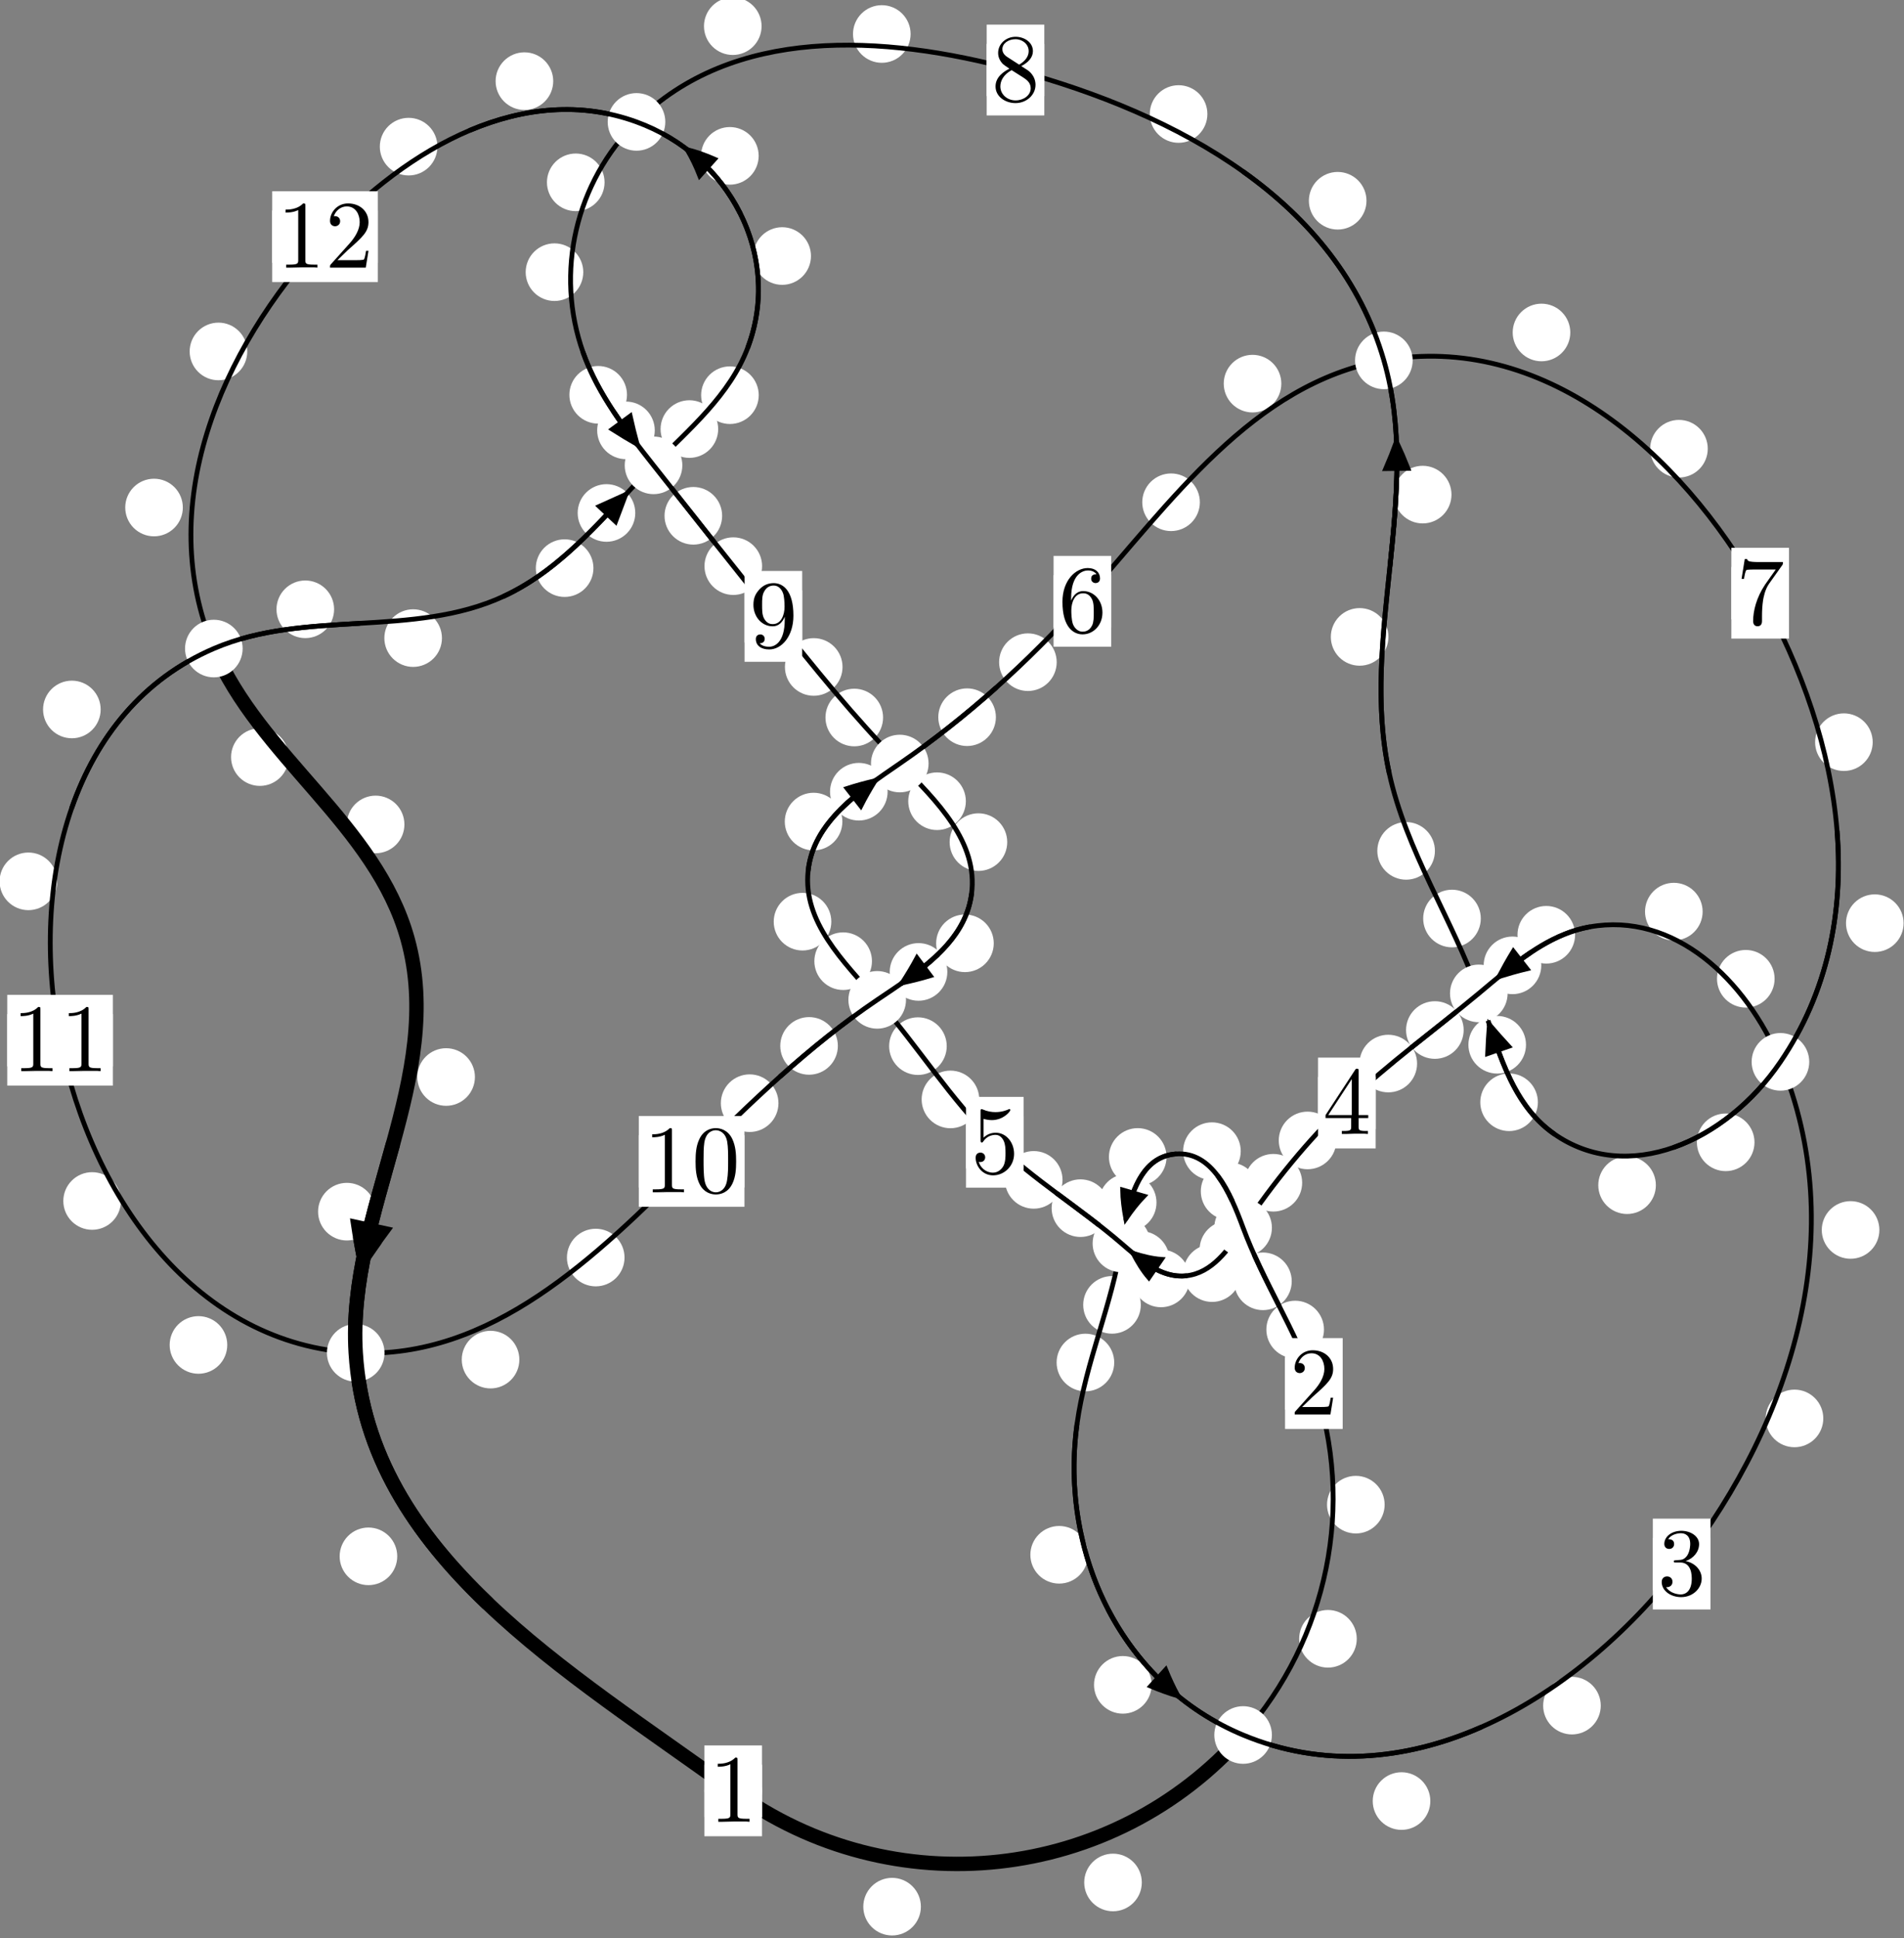 <?xml version="1.0"?>
<!-- Created by MetaPost 1.999 on 2021.07.05:2355 -->
<svg version="1.1" xmlns="http://www.w3.org/2000/svg" xmlns:xlink="http://www.w3.org/1999/xlink" width="197.583" height="201.072" viewBox="0 0 197.583 201.072">
<rect x="0" y="0" width="197.583" height="201.072" fill="#808080" stroke="none"/>
<!-- Original BoundingBox: -129.041916 -20.798416 68.540985 180.273987 -->
  <defs>
    <g transform="scale(0.01,0.01)" id="GLYPHcmr10_48">
      <path style="fill-rule: evenodd;" d="M460 -320C460 -400,455 -480,420 -554C374 -650,292 -666,250 -666C190 -666,117 -640,76 -547C44 -478,39 -400,39 -320C39 -245,43 -155,84 -79C127 2,200 22,249 22C303 22,379 1,423 -94C455 -163,460 -241,460 -320M249 -0C210 -0,151 -25,133 -121C122 -181,122 -273,122 -332C122 -396,122 -462,130 -516C149 -635,224 -644,249 -644C282 -644,348 -626,367 -527C377 -471,377 -395,377 -332C377 -257,377 -189,366 -125C351 -30,294 -0,249 -0"></path>
    </g>
    <g transform="scale(0.01,0.01)" id="GLYPHcmr10_49">
      <path style="fill-rule: evenodd;" d="M294 -640C294 -664,294 -666,271 -666C209 -602,121 -602,89 -602L89 -571C109 -571,168 -571,220 -597L220 -79C220 -43,217 -31,127 -31L95 -31L95 -0L257 -0L130 -3L217 -3L257 -3L297 -3L384 -3L419 -0L419 -31L387 -31C297 -31,294 -42,294 -79"></path>
    </g>
    <g transform="scale(0.01,0.01)" id="GLYPHcmr10_50">
      <path style="fill-rule: evenodd;" d="M127 -77L233 -180C389 -318,449 -372,449 -472C449 -586,359 -666,237 -666C124 -666,50 -574,50 -485C50 -429,100 -429,103 -429C120 -429,155 -441,155 -482C155 -508,137 -534,102 -534C94 -534,92 -534,89 -533C112 -598,166 -635,224 -635C315 -635,358 -554,358 -472C358 -392,308 -313,253 -251L61 -37C50 -26,50 -24,50 -0L421 -0L449 -174L424 -174C419 -144,412 -100,402 -85C395 -77,329 -77,307 -77"></path>
    </g>
    <g transform="scale(0.01,0.01)" id="GLYPHcmr10_51">
      <path style="fill-rule: evenodd;" d="M290 -352C372 -379,430 -449,430 -528C430 -610,342 -666,246 -666C145 -666,69 -606,69 -530C69 -497,91 -478,120 -478C151 -478,171 -500,171 -529C171 -579,124 -579,109 -579C140 -628,206 -641,242 -641C283 -641,338 -619,338 -529C338 -517,336 -459,310 -415C280 -367,246 -364,221 -363C213 -362,189 -360,182 -360C174 -359,167 -358,167 -348C167 -337,174 -337,191 -337L235 -337C317 -337,354 -269,354 -171C354 -35,285 -6,241 -6C198 -6,123 -23,88 -82C123 -77,154 -99,154 -137C154 -173,127 -193,98 -193C74 -193,42 -179,42 -135C42 -44,135 22,244 22C366 22,457 -69,457 -171C457 -253,394 -331,290 -352"></path>
    </g>
    <g transform="scale(0.01,0.01)" id="GLYPHcmr10_52">
      <path style="fill-rule: evenodd;" d="M294 -165L294 -78C294 -42,292 -31,218 -31L197 -31L197 -0L332 -0L238 -3L290 -3L332 -3L374 -3L427 -3L468 -0L468 -31L447 -31C373 -31,371 -42,371 -78L371 -165L471 -165L471 -196L371 -196L371 -651C371 -671,371 -677,355 -677C346 -677,343 -677,335 -665L28 -196L28 -165M300 -196L56 -196L300 -569"></path>
    </g>
    <g transform="scale(0.01,0.01)" id="GLYPHcmr10_53">
      <path style="fill-rule: evenodd;" d="M449 -201C449 -320,367 -420,259 -420C211 -420,168 -404,132 -369L132 -564C152 -558,185 -551,217 -551C340 -551,410 -642,410 -655C410 -661,407 -666,400 -666C399 -666,397 -666,392 -663C372 -654,323 -634,256 -634C216 -634,170 -641,123 -662C115 -665,113 -665,111 -665C101 -665,101 -657,101 -641L101 -345C101 -327,101 -319,115 -319C122 -319,124 -322,128 -328C139 -344,176 -398,257 -398C309 -398,334 -352,342 -334C358 -297,360 -258,360 -208C360 -173,360 -113,336 -71C312 -32,275 -6,229 -6C156 -6,99 -59,82 -118C85 -117,88 -116,99 -116C132 -116,149 -141,149 -165C149 -189,132 -214,99 -214C85 -214,50 -207,50 -161C50 -75,119 22,231 22C347 22,449 -74,449 -201"></path>
    </g>
    <g transform="scale(0.01,0.01)" id="GLYPHcmr10_54">
      <path style="fill-rule: evenodd;" d="M132 -328L132 -352C132 -605,256 -641,307 -641C331 -641,373 -635,395 -601C380 -601,340 -601,340 -556C340 -525,364 -510,386 -510C402 -510,432 -519,432 -558C432 -618,388 -666,305 -666C177 -666,42 -537,42 -316C42 -49,158 22,251 22C362 22,457 -72,457 -204C457 -331,368 -427,257 -427C189 -427,152 -376,132 -328M251 -6C188 -6,158 -66,152 -81C134 -128,134 -208,134 -226C134 -304,166 -404,256 -404C272 -404,318 -404,349 -342C367 -305,367 -254,367 -205C367 -157,367 -107,350 -71C320 -11,274 -6,251 -6"></path>
    </g>
    <g transform="scale(0.01,0.01)" id="GLYPHcmr10_55">
      <path style="fill-rule: evenodd;" d="M476 -609C485 -621,485 -623,485 -644L242 -644C120 -644,118 -657,114 -676L89 -676L56 -470L81 -470C84 -486,93 -549,106 -561C113 -567,191 -567,204 -567L411 -567C400 -551,321 -442,299 -409C209 -274,176 -135,176 -33C176 -23,176 22,222 22C268 22,268 -23,268 -33L268 -84C268 -139,271 -194,279 -248C283 -271,297 -357,341 -419"></path>
    </g>
    <g transform="scale(0.01,0.01)" id="GLYPHcmr10_56">
      <path style="fill-rule: evenodd;" d="M163 -457C117 -487,113 -521,113 -538C113 -599,178 -641,249 -641C322 -641,386 -589,386 -517C386 -460,347 -412,287 -377M309 -362C381 -399,430 -451,430 -517C430 -609,341 -666,250 -666C150 -666,69 -592,69 -499C69 -481,71 -436,113 -389C124 -377,161 -352,186 -335C128 -306,42 -250,42 -151C42 -45,144 22,249 22C362 22,457 -61,457 -168C457 -204,446 -249,408 -291C389 -312,373 -322,309 -362M209 -320L332 -242C360 -223,407 -193,407 -132C407 -58,332 -6,250 -6C164 -6,92 -68,92 -151C92 -209,124 -273,209 -320"></path>
    </g>
    <g transform="scale(0.01,0.01)" id="GLYPHcmr10_57">
      <path style="fill-rule: evenodd;" d="M367 -318L367 -286C367 -52,263 -6,205 -6C188 -6,134 -8,107 -42C151 -42,159 -71,159 -88C159 -119,135 -134,113 -134C97 -134,67 -125,67 -86C67 -19,121 22,206 22C335 22,457 -114,457 -329C457 -598,342 -666,253 -666C198 -666,149 -648,106 -603C65 -558,42 -516,42 -441C42 -316,130 -218,242 -218C303 -218,344 -260,367 -318M243 -241C227 -241,181 -241,150 -304C132 -341,132 -391,132 -440C132 -494,132 -541,153 -578C180 -628,218 -641,253 -641C299 -641,332 -607,349 -562C361 -530,365 -467,365 -421C365 -338,331 -241,243 -241"></path>
    </g>
  </defs>
  <path d="M95.563 197.81C95.563 197.017,95.248 196.257,94.688 195.696C94.127 195.136,93.367 194.821,92.574 194.821C91.782 194.821,91.022 195.136,90.461 195.696C89.901 196.257,89.586 197.017,89.586 197.81C89.586 198.602,89.901 199.363,90.461 199.923C91.022 200.483,91.782 200.798,92.574 200.798C93.367 200.798,94.127 200.483,94.688 199.923C95.248 199.363,95.563 198.602,95.563 197.81Z" style="fill: rgb(100%,100%,100%);stroke: none;"></path>
  <path d="M79.073 185.794C79.073 185.001,78.758 184.241,78.197 183.68C77.637 183.12,76.877 182.805,76.084 182.805C75.291 182.805,74.531 183.12,73.971 183.68C73.41 184.241,73.095 185.001,73.095 185.794C73.095 186.586,73.41 187.347,73.971 187.907C74.531 188.468,75.291 188.783,76.084 188.783C76.877 188.783,77.637 188.468,78.197 187.907C78.758 187.347,79.073 186.586,79.073 185.794Z" style="fill: rgb(100%,100%,100%);stroke: none;"></path>
  <path d="M140.795 170.019C140.795 169.226,140.48 168.466,139.92 167.906C139.36 167.345,138.599 167.03,137.807 167.03C137.014 167.03,136.254 167.345,135.693 167.906C135.133 168.466,134.818 169.226,134.818 170.019C134.818 170.812,135.133 171.572,135.693 172.132C136.254 172.693,137.014 173.008,137.807 173.008C138.599 173.008,139.36 172.693,139.92 172.132C140.48 171.572,140.795 170.812,140.795 170.019Z" style="fill: rgb(100%,100%,100%);stroke: none;"></path>
  <path d="M118.489 195.299C118.489 194.507,118.174 193.747,117.614 193.186C117.053 192.626,116.293 192.311,115.501 192.311C114.708 192.311,113.948 192.626,113.387 193.186C112.827 193.747,112.512 194.507,112.512 195.299C112.512 196.092,112.827 196.852,113.387 197.413C113.948 197.973,114.708 198.288,115.501 198.288C116.293 198.288,117.053 197.973,117.614 197.413C118.174 196.852,118.489 196.092,118.489 195.299Z" style="fill: rgb(100%,100%,100%);stroke: none;"></path>
  <path d="M137.392 137.934C137.392 137.142,137.077 136.382,136.516 135.821C135.956 135.261,135.196 134.946,134.403 134.946C133.61 134.946,132.85 135.261,132.29 135.821C131.729 136.382,131.414 137.142,131.414 137.934C131.414 138.727,131.729 139.487,132.29 140.048C132.85 140.608,133.61 140.923,134.403 140.923C135.196 140.923,135.956 140.608,136.516 140.048C137.077 139.487,137.392 138.727,137.392 137.934Z" style="fill: rgb(100%,100%,100%);stroke: none;"></path>
  <path d="M143.687 156.103C143.687 155.311,143.372 154.55,142.811 153.99C142.251 153.43,141.491 153.115,140.698 153.115C139.905 153.115,139.145 153.43,138.585 153.99C138.024 154.55,137.709 155.311,137.709 156.103C137.709 156.896,138.024 157.656,138.585 158.217C139.145 158.777,139.905 159.092,140.698 159.092C141.491 159.092,142.251 158.777,142.811 158.217C143.372 157.656,143.687 156.896,143.687 156.103Z" style="fill: rgb(100%,100%,100%);stroke: none;"></path>
  <path d="M130.588 123.593C130.588 122.8,130.273 122.04,129.713 121.48C129.152 120.919,128.392 120.604,127.599 120.604C126.807 120.604,126.046 120.919,125.486 121.48C124.925 122.04,124.611 122.8,124.611 123.593C124.611 124.386,124.925 125.146,125.486 125.706C126.046 126.267,126.807 126.582,127.599 126.582C128.392 126.582,129.152 126.267,129.713 125.706C130.273 125.146,130.588 124.386,130.588 123.593Z" style="fill: rgb(100%,100%,100%);stroke: none;"></path>
  <path d="M134.047 132.933C134.047 132.14,133.732 131.38,133.172 130.819C132.611 130.259,131.851 129.944,131.058 129.944C130.266 129.944,129.506 130.259,128.945 130.819C128.385 131.38,128.07 132.14,128.07 132.933C128.07 133.725,128.385 134.485,128.945 135.046C129.506 135.606,130.266 135.921,131.058 135.921C131.851 135.921,132.611 135.606,133.172 135.046C133.732 134.485,134.047 133.725,134.047 132.933Z" style="fill: rgb(100%,100%,100%);stroke: none;"></path>
  <path d="M121.054 120.028C121.054 119.236,120.739 118.475,120.179 117.915C119.618 117.354,118.858 117.04,118.066 117.04C117.273 117.04,116.513 117.354,115.952 117.915C115.392 118.475,115.077 119.236,115.077 120.028C115.077 120.821,115.392 121.581,115.952 122.142C116.513 122.702,117.273 123.017,118.066 123.017C118.858 123.017,119.618 122.702,120.179 122.142C120.739 121.581,121.054 120.821,121.054 120.028Z" style="fill: rgb(100%,100%,100%);stroke: none;"></path>
  <path d="M128.755 119.429C128.755 118.636,128.44 117.876,127.879 117.315C127.319 116.755,126.559 116.44,125.766 116.44C124.973 116.44,124.213 116.755,123.653 117.315C123.092 117.876,122.777 118.636,122.777 119.429C122.777 120.221,123.092 120.981,123.653 121.542C124.213 122.102,124.973 122.417,125.766 122.417C126.559 122.417,127.319 122.102,127.879 121.542C128.44 120.981,128.755 120.221,128.755 119.429Z" style="fill: rgb(100%,100%,100%);stroke: none;"></path>
  <path d="M118.385 135.376C118.385 134.583,118.07 133.823,117.509 133.263C116.949 132.702,116.189 132.387,115.396 132.387C114.603 132.387,113.843 132.702,113.283 133.263C112.722 133.823,112.407 134.583,112.407 135.376C112.407 136.169,112.722 136.929,113.283 137.489C113.843 138.05,114.603 138.365,115.396 138.365C116.189 138.365,116.949 138.05,117.509 137.489C118.07 136.929,118.385 136.169,118.385 135.376Z" style="fill: rgb(100%,100%,100%);stroke: none;"></path>
  <path d="M120.012 124.761C120.012 123.968,119.697 123.208,119.137 122.648C118.576 122.087,117.816 121.772,117.024 121.772C116.231 121.772,115.471 122.087,114.91 122.648C114.35 123.208,114.035 123.968,114.035 124.761C114.035 125.554,114.35 126.314,114.91 126.874C115.471 127.435,116.231 127.75,117.024 127.75C117.816 127.75,118.576 127.435,119.137 126.874C119.697 126.314,120.012 125.554,120.012 124.761Z" style="fill: rgb(100%,100%,100%);stroke: none;"></path>
  <path d="M112.901 161.304C112.901 160.511,112.586 159.751,112.025 159.19C111.465 158.63,110.705 158.315,109.912 158.315C109.119 158.315,108.359 158.63,107.799 159.19C107.238 159.751,106.923 160.511,106.923 161.304C106.923 162.096,107.238 162.856,107.799 163.417C108.359 163.977,109.119 164.292,109.912 164.292C110.705 164.292,111.465 163.977,112.025 163.417C112.586 162.856,112.901 162.096,112.901 161.304Z" style="fill: rgb(100%,100%,100%);stroke: none;"></path>
  <path d="M115.625 141.355C115.625 140.562,115.31 139.802,114.75 139.242C114.189 138.681,113.429 138.366,112.636 138.366C111.844 138.366,111.084 138.681,110.523 139.242C109.963 139.802,109.648 140.562,109.648 141.355C109.648 142.148,109.963 142.908,110.523 143.468C111.084 144.029,111.844 144.344,112.636 144.344C113.429 144.344,114.189 144.029,114.75 143.468C115.31 142.908,115.625 142.148,115.625 141.355Z" style="fill: rgb(100%,100%,100%);stroke: none;"></path>
  <path d="M148.429 186.853C148.429 186.06,148.114 185.3,147.554 184.74C146.993 184.179,146.233 183.864,145.44 183.864C144.648 183.864,143.887 184.179,143.327 184.74C142.766 185.3,142.452 186.06,142.452 186.853C142.452 187.646,142.766 188.406,143.327 188.966C143.887 189.527,144.648 189.842,145.44 189.842C146.233 189.842,146.993 189.527,147.554 188.966C148.114 188.406,148.429 187.646,148.429 186.853Z" style="fill: rgb(100%,100%,100%);stroke: none;"></path>
  <path d="M119.507 174.797C119.507 174.004,119.192 173.244,118.631 172.684C118.071 172.123,117.31 171.808,116.518 171.808C115.725 171.808,114.965 172.123,114.404 172.684C113.844 173.244,113.529 174.004,113.529 174.797C113.529 175.59,113.844 176.35,114.404 176.91C114.965 177.471,115.725 177.786,116.518 177.786C117.31 177.786,118.071 177.471,118.631 176.91C119.192 176.35,119.507 175.59,119.507 174.797Z" style="fill: rgb(100%,100%,100%);stroke: none;"></path>
  <path d="M189.208 147.157C189.208 146.364,188.893 145.604,188.333 145.043C187.772 144.483,187.012 144.168,186.22 144.168C185.427 144.168,184.667 144.483,184.106 145.043C183.546 145.604,183.231 146.364,183.231 147.157C183.231 147.949,183.546 148.709,184.106 149.27C184.667 149.83,185.427 150.145,186.22 150.145C187.012 150.145,187.772 149.83,188.333 149.27C188.893 148.709,189.208 147.949,189.208 147.157Z" style="fill: rgb(100%,100%,100%);stroke: none;"></path>
  <path d="M166.114 176.953C166.114 176.161,165.799 175.401,165.239 174.84C164.678 174.28,163.918 173.965,163.126 173.965C162.333 173.965,161.573 174.28,161.012 174.84C160.452 175.401,160.137 176.161,160.137 176.953C160.137 177.746,160.452 178.506,161.012 179.067C161.573 179.627,162.333 179.942,163.126 179.942C163.918 179.942,164.678 179.627,165.239 179.067C165.799 178.506,166.114 177.746,166.114 176.953Z" style="fill: rgb(100%,100%,100%);stroke: none;"></path>
  <path d="M184.154 101.544C184.154 100.751,183.839 99.991,183.279 99.43C182.718 98.87,181.958 98.555,181.165 98.555C180.373 98.555,179.613 98.87,179.052 99.43C178.492 99.991,178.177 100.751,178.177 101.544C178.177 102.336,178.492 103.096,179.052 103.657C179.613 104.217,180.373 104.532,181.165 104.532C181.958 104.532,182.718 104.217,183.279 103.657C183.839 103.096,184.154 102.336,184.154 101.544Z" style="fill: rgb(100%,100%,100%);stroke: none;"></path>
  <path d="M195.028 127.604C195.028 126.811,194.713 126.051,194.152 125.49C193.592 124.93,192.832 124.615,192.039 124.615C191.246 124.615,190.486 124.93,189.926 125.49C189.365 126.051,189.05 126.811,189.05 127.604C189.05 128.396,189.365 129.156,189.926 129.717C190.486 130.277,191.246 130.592,192.039 130.592C192.832 130.592,193.592 130.277,194.152 129.717C194.713 129.156,195.028 128.396,195.028 127.604Z" style="fill: rgb(100%,100%,100%);stroke: none;"></path>
  <path d="M163.451 96.979C163.451 96.187,163.136 95.426,162.576 94.866C162.015 94.306,161.255 93.991,160.463 93.991C159.67 93.991,158.91 94.306,158.349 94.866C157.789 95.426,157.474 96.187,157.474 96.979C157.474 97.772,157.789 98.532,158.349 99.093C158.91 99.653,159.67 99.968,160.463 99.968C161.255 99.968,162.015 99.653,162.576 99.093C163.136 98.532,163.451 97.772,163.451 96.979Z" style="fill: rgb(100%,100%,100%);stroke: none;"></path>
  <path d="M176.687 94.577C176.687 93.785,176.372 93.024,175.811 92.464C175.251 91.903,174.491 91.589,173.698 91.589C172.905 91.589,172.145 91.903,171.585 92.464C171.024 93.024,170.709 93.785,170.709 94.577C170.709 95.37,171.024 96.13,171.585 96.691C172.145 97.251,172.905 97.566,173.698 97.566C174.491 97.566,175.251 97.251,175.811 96.691C176.372 96.13,176.687 95.37,176.687 94.577Z" style="fill: rgb(100%,100%,100%);stroke: none;"></path>
  <path d="M151.888 106.862C151.888 106.07,151.573 105.309,151.012 104.749C150.452 104.188,149.692 103.873,148.899 103.873C148.106 103.873,147.346 104.188,146.786 104.749C146.225 105.309,145.91 106.07,145.91 106.862C145.91 107.655,146.225 108.415,146.786 108.976C147.346 109.536,148.106 109.851,148.899 109.851C149.692 109.851,150.452 109.536,151.012 108.976C151.573 108.415,151.888 107.655,151.888 106.862Z" style="fill: rgb(100%,100%,100%);stroke: none;"></path>
  <path d="M159.943 100.152C159.943 99.36,159.628 98.6,159.067 98.039C158.507 97.479,157.747 97.164,156.954 97.164C156.161 97.164,155.401 97.479,154.841 98.039C154.28 98.6,153.965 99.36,153.965 100.152C153.965 100.945,154.28 101.705,154.841 102.266C155.401 102.826,156.161 103.141,156.954 103.141C157.747 103.141,158.507 102.826,159.067 102.266C159.628 101.705,159.943 100.945,159.943 100.152Z" style="fill: rgb(100%,100%,100%);stroke: none;"></path>
  <path d="M138.679 118.316C138.679 117.524,138.364 116.764,137.803 116.203C137.243 115.643,136.483 115.328,135.69 115.328C134.897 115.328,134.137 115.643,133.577 116.203C133.016 116.764,132.701 117.524,132.701 118.316C132.701 119.109,133.016 119.869,133.577 120.43C134.137 120.99,134.897 121.305,135.69 121.305C136.483 121.305,137.243 120.99,137.803 120.43C138.364 119.869,138.679 119.109,138.679 118.316Z" style="fill: rgb(100%,100%,100%);stroke: none;"></path>
  <path d="M147.054 110.34C147.054 109.548,146.739 108.788,146.179 108.227C145.618 107.667,144.858 107.352,144.066 107.352C143.273 107.352,142.513 107.667,141.952 108.227C141.392 108.788,141.077 109.548,141.077 110.34C141.077 111.133,141.392 111.893,141.952 112.454C142.513 113.014,143.273 113.329,144.066 113.329C144.858 113.329,145.618 113.014,146.179 112.454C146.739 111.893,147.054 111.133,147.054 110.34Z" style="fill: rgb(100%,100%,100%);stroke: none;"></path>
  <path d="M130.463 129.644C130.463 128.851,130.148 128.091,129.588 127.53C129.027 126.97,128.267 126.655,127.474 126.655C126.682 126.655,125.921 126.97,125.361 127.53C124.8 128.091,124.486 128.851,124.486 129.644C124.486 130.436,124.8 131.196,125.361 131.757C125.921 132.317,126.682 132.632,127.474 132.632C128.267 132.632,129.027 132.317,129.588 131.757C130.148 131.196,130.463 130.436,130.463 129.644Z" style="fill: rgb(100%,100%,100%);stroke: none;"></path>
  <path d="M135.129 122.706C135.129 121.913,134.814 121.153,134.254 120.592C133.693 120.032,132.933 119.717,132.141 119.717C131.348 119.717,130.588 120.032,130.027 120.592C129.467 121.153,129.152 121.913,129.152 122.706C129.152 123.498,129.467 124.259,130.027 124.819C130.588 125.38,131.348 125.695,132.141 125.695C132.933 125.695,133.693 125.38,134.254 124.819C134.814 124.259,135.129 123.498,135.129 122.706Z" style="fill: rgb(100%,100%,100%);stroke: none;"></path>
  <path d="M123.468 132.631C123.468 131.838,123.153 131.078,122.593 130.518C122.032 129.957,121.272 129.642,120.479 129.642C119.687 129.642,118.926 129.957,118.366 130.518C117.805 131.078,117.49 131.838,117.49 132.631C117.49 133.424,117.805 134.184,118.366 134.744C118.926 135.305,119.687 135.62,120.479 135.62C121.272 135.62,122.032 135.305,122.593 134.744C123.153 134.184,123.468 133.424,123.468 132.631Z" style="fill: rgb(100%,100%,100%);stroke: none;"></path>
  <path d="M128.77 132.082C128.77 131.289,128.455 130.529,127.895 129.968C127.334 129.408,126.574 129.093,125.782 129.093C124.989 129.093,124.229 129.408,123.668 129.968C123.108 130.529,122.793 131.289,122.793 132.082C122.793 132.874,123.108 133.635,123.668 134.195C124.229 134.756,124.989 135.07,125.782 135.07C126.574 135.07,127.334 134.756,127.895 134.195C128.455 133.635,128.77 132.874,128.77 132.082Z" style="fill: rgb(100%,100%,100%);stroke: none;"></path>
  <path d="M115.109 125.342C115.109 124.549,114.794 123.789,114.234 123.228C113.673 122.668,112.913 122.353,112.121 122.353C111.328 122.353,110.568 122.668,110.007 123.228C109.447 123.789,109.132 124.549,109.132 125.342C109.132 126.134,109.447 126.895,110.007 127.455C110.568 128.016,111.328 128.331,112.121 128.331C112.913 128.331,113.673 128.016,114.234 127.455C114.794 126.895,115.109 126.134,115.109 125.342Z" style="fill: rgb(100%,100%,100%);stroke: none;"></path>
  <path d="M121.355 130.716C121.355 129.924,121.04 129.163,120.48 128.603C119.919 128.042,119.159 127.727,118.367 127.727C117.574 127.727,116.814 128.042,116.253 128.603C115.693 129.163,115.378 129.924,115.378 130.716C115.378 131.509,115.693 132.269,116.253 132.83C116.814 133.39,117.574 133.705,118.367 133.705C119.159 133.705,119.919 133.39,120.48 132.83C121.04 132.269,121.355 131.509,121.355 130.716Z" style="fill: rgb(100%,100%,100%);stroke: none;"></path>
  <path d="M101.619 114.061C101.619 113.268,101.304 112.508,100.744 111.948C100.183 111.387,99.423 111.072,98.63 111.072C97.838 111.072,97.078 111.387,96.517 111.948C95.957 112.508,95.642 113.268,95.642 114.061C95.642 114.854,95.957 115.614,96.517 116.174C97.078 116.735,97.838 117.05,98.63 117.05C99.423 117.05,100.183 116.735,100.744 116.174C101.304 115.614,101.619 114.854,101.619 114.061Z" style="fill: rgb(100%,100%,100%);stroke: none;"></path>
  <path d="M110.262 122.408C110.262 121.615,109.947 120.855,109.386 120.294C108.826 119.734,108.065 119.419,107.273 119.419C106.48 119.419,105.72 119.734,105.159 120.294C104.599 120.855,104.284 121.615,104.284 122.408C104.284 123.2,104.599 123.961,105.159 124.521C105.72 125.082,106.48 125.396,107.273 125.396C108.065 125.396,108.826 125.082,109.386 124.521C109.947 123.961,110.262 123.2,110.262 122.408Z" style="fill: rgb(100%,100%,100%);stroke: none;"></path>
  <path d="M90.486 99.72C90.486 98.927,90.171 98.167,89.61 97.606C89.05 97.046,88.29 96.731,87.497 96.731C86.704 96.731,85.944 97.046,85.384 97.606C84.823 98.167,84.508 98.927,84.508 99.72C84.508 100.512,84.823 101.272,85.384 101.833C85.944 102.393,86.704 102.708,87.497 102.708C88.29 102.708,89.05 102.393,89.61 101.833C90.171 101.272,90.486 100.512,90.486 99.72Z" style="fill: rgb(100%,100%,100%);stroke: none;"></path>
  <path d="M98.245 108.533C98.245 107.74,97.93 106.98,97.37 106.42C96.809 105.859,96.049 105.544,95.257 105.544C94.464 105.544,93.704 105.859,93.143 106.42C92.583 106.98,92.268 107.74,92.268 108.533C92.268 109.326,92.583 110.086,93.143 110.647C93.704 111.207,94.464 111.522,95.257 111.522C96.049 111.522,96.809 111.207,97.37 110.647C97.93 110.086,98.245 109.326,98.245 108.533Z" style="fill: rgb(100%,100%,100%);stroke: none;"></path>
  <path d="M87.416 85.235C87.416 84.443,87.101 83.682,86.541 83.122C85.98 82.561,85.22 82.246,84.428 82.246C83.635 82.246,82.875 82.561,82.314 83.122C81.754 83.682,81.439 84.443,81.439 85.235C81.439 86.028,81.754 86.788,82.314 87.349C82.875 87.909,83.635 88.224,84.428 88.224C85.22 88.224,85.98 87.909,86.541 87.349C87.101 86.788,87.416 86.028,87.416 85.235Z" style="fill: rgb(100%,100%,100%);stroke: none;"></path>
  <path d="M86.268 95.621C86.268 94.828,85.953 94.068,85.393 93.508C84.832 92.947,84.072 92.632,83.279 92.632C82.487 92.632,81.727 92.947,81.166 93.508C80.606 94.068,80.291 94.828,80.291 95.621C80.291 96.414,80.606 97.174,81.166 97.734C81.727 98.295,82.487 98.61,83.279 98.61C84.072 98.61,84.832 98.295,85.393 97.734C85.953 97.174,86.268 96.414,86.268 95.621Z" style="fill: rgb(100%,100%,100%);stroke: none;"></path>
  <path d="M103.346 74.407C103.346 73.614,103.031 72.854,102.471 72.294C101.91 71.733,101.15 71.418,100.357 71.418C99.565 71.418,98.805 71.733,98.244 72.294C97.684 72.854,97.369 73.614,97.369 74.407C97.369 75.2,97.684 75.96,98.244 76.52C98.805 77.081,99.565 77.396,100.357 77.396C101.15 77.396,101.91 77.081,102.471 76.52C103.031 75.96,103.346 75.2,103.346 74.407Z" style="fill: rgb(100%,100%,100%);stroke: none;"></path>
  <path d="M92.111 82.138C92.111 81.345,91.796 80.585,91.236 80.024C90.675 79.464,89.915 79.149,89.122 79.149C88.33 79.149,87.57 79.464,87.009 80.024C86.449 80.585,86.134 81.345,86.134 82.138C86.134 82.93,86.449 83.691,87.009 84.251C87.57 84.812,88.33 85.126,89.122 85.126C89.915 85.126,90.675 84.812,91.236 84.251C91.796 83.691,92.111 82.93,92.111 82.138Z" style="fill: rgb(100%,100%,100%);stroke: none;"></path>
  <path d="M124.513 52.108C124.513 51.315,124.198 50.555,123.638 49.995C123.077 49.434,122.317 49.119,121.524 49.119C120.732 49.119,119.972 49.434,119.411 49.995C118.851 50.555,118.536 51.315,118.536 52.108C118.536 52.901,118.851 53.661,119.411 54.221C119.972 54.782,120.732 55.097,121.524 55.097C122.317 55.097,123.077 54.782,123.638 54.221C124.198 53.661,124.513 52.901,124.513 52.108Z" style="fill: rgb(100%,100%,100%);stroke: none;"></path>
  <path d="M109.657 68.699C109.657 67.906,109.342 67.146,108.782 66.586C108.221 66.025,107.461 65.71,106.668 65.71C105.876 65.71,105.115 66.025,104.555 66.586C103.994 67.146,103.68 67.906,103.68 68.699C103.68 69.492,103.994 70.252,104.555 70.812C105.115 71.373,105.876 71.688,106.668 71.688C107.461 71.688,108.221 71.373,108.782 70.812C109.342 70.252,109.657 69.492,109.657 68.699Z" style="fill: rgb(100%,100%,100%);stroke: none;"></path>
  <path d="M162.954 34.494C162.954 33.701,162.639 32.941,162.078 32.38C161.518 31.82,160.758 31.505,159.965 31.505C159.172 31.505,158.412 31.82,157.852 32.38C157.291 32.941,156.976 33.701,156.976 34.494C156.976 35.286,157.291 36.046,157.852 36.607C158.412 37.167,159.172 37.482,159.965 37.482C160.758 37.482,161.518 37.167,162.078 36.607C162.639 36.046,162.954 35.286,162.954 34.494Z" style="fill: rgb(100%,100%,100%);stroke: none;"></path>
  <path d="M132.967 39.801C132.967 39.008,132.652 38.248,132.092 37.688C131.531 37.127,130.771 36.812,129.978 36.812C129.186 36.812,128.426 37.127,127.865 37.688C127.305 38.248,126.99 39.008,126.99 39.801C126.99 40.594,127.305 41.354,127.865 41.914C128.426 42.475,129.186 42.79,129.978 42.79C130.771 42.79,131.531 42.475,132.092 41.914C132.652 41.354,132.967 40.594,132.967 39.801Z" style="fill: rgb(100%,100%,100%);stroke: none;"></path>
  <path d="M194.336 76.998C194.336 76.205,194.021 75.445,193.46 74.884C192.9 74.324,192.14 74.009,191.347 74.009C190.554 74.009,189.794 74.324,189.234 74.884C188.673 75.445,188.358 76.205,188.358 76.998C188.358 77.79,188.673 78.551,189.234 79.111C189.794 79.672,190.554 79.986,191.347 79.986C192.14 79.986,192.9 79.672,193.46 79.111C194.021 78.551,194.336 77.79,194.336 76.998Z" style="fill: rgb(100%,100%,100%);stroke: none;"></path>
  <path d="M177.219 46.552C177.219 45.759,176.904 44.999,176.344 44.439C175.783 43.878,175.023 43.563,174.23 43.563C173.438 43.563,172.678 43.878,172.117 44.439C171.557 44.999,171.242 45.759,171.242 46.552C171.242 47.345,171.557 48.105,172.117 48.665C172.678 49.226,173.438 49.541,174.23 49.541C175.023 49.541,175.783 49.226,176.344 48.665C176.904 48.105,177.219 47.345,177.219 46.552Z" style="fill: rgb(100%,100%,100%);stroke: none;"></path>
  <path d="M182.068 118.511C182.068 117.719,181.753 116.959,181.193 116.398C180.632 115.838,179.872 115.523,179.079 115.523C178.287 115.523,177.527 115.838,176.966 116.398C176.406 116.959,176.091 117.719,176.091 118.511C176.091 119.304,176.406 120.064,176.966 120.625C177.527 121.185,178.287 121.5,179.079 121.5C179.872 121.5,180.632 121.185,181.193 120.625C181.753 120.064,182.068 119.304,182.068 118.511Z" style="fill: rgb(100%,100%,100%);stroke: none;"></path>
  <path d="M197.541 95.776C197.541 94.983,197.226 94.223,196.666 93.662C196.105 93.102,195.345 92.787,194.552 92.787C193.76 92.787,192.999 93.102,192.439 93.662C191.878 94.223,191.564 94.983,191.564 95.776C191.564 96.568,191.878 97.328,192.439 97.889C192.999 98.449,193.76 98.764,194.552 98.764C195.345 98.764,196.105 98.449,196.666 97.889C197.226 97.328,197.541 96.568,197.541 95.776Z" style="fill: rgb(100%,100%,100%);stroke: none;"></path>
  <path d="M159.591 114.355C159.591 113.562,159.276 112.802,158.715 112.242C158.155 111.681,157.395 111.366,156.602 111.366C155.809 111.366,155.049 111.681,154.489 112.242C153.928 112.802,153.613 113.562,153.613 114.355C153.613 115.148,153.928 115.908,154.489 116.468C155.049 117.029,155.809 117.344,156.602 117.344C157.395 117.344,158.155 117.029,158.715 116.468C159.276 115.908,159.591 115.148,159.591 114.355Z" style="fill: rgb(100%,100%,100%);stroke: none;"></path>
  <path d="M171.834 122.959C171.834 122.166,171.519 121.406,170.959 120.846C170.398 120.285,169.638 119.97,168.845 119.97C168.053 119.97,167.292 120.285,166.732 120.846C166.172 121.406,165.857 122.166,165.857 122.959C165.857 123.752,166.172 124.512,166.732 125.072C167.292 125.633,168.053 125.948,168.845 125.948C169.638 125.948,170.398 125.633,170.959 125.072C171.519 124.512,171.834 123.752,171.834 122.959Z" style="fill: rgb(100%,100%,100%);stroke: none;"></path>
  <path d="M153.666 95.293C153.666 94.5,153.351 93.74,152.79 93.18C152.23 92.619,151.47 92.304,150.677 92.304C149.884 92.304,149.124 92.619,148.564 93.18C148.003 93.74,147.688 94.5,147.688 95.293C147.688 96.086,148.003 96.846,148.564 97.406C149.124 97.967,149.884 98.282,150.677 98.282C151.47 98.282,152.23 97.967,152.79 97.406C153.351 96.846,153.666 96.086,153.666 95.293Z" style="fill: rgb(100%,100%,100%);stroke: none;"></path>
  <path d="M158.357 108.391C158.357 107.598,158.042 106.838,157.482 106.278C156.921 105.717,156.161 105.402,155.369 105.402C154.576 105.402,153.816 105.717,153.255 106.278C152.695 106.838,152.38 107.598,152.38 108.391C152.38 109.184,152.695 109.944,153.255 110.504C153.816 111.065,154.576 111.38,155.369 111.38C156.161 111.38,156.921 111.065,157.482 110.504C158.042 109.944,158.357 109.184,158.357 108.391Z" style="fill: rgb(100%,100%,100%);stroke: none;"></path>
  <path d="M144.08 66.076C144.08 65.283,143.766 64.523,143.205 63.963C142.645 63.402,141.884 63.087,141.092 63.087C140.299 63.087,139.539 63.402,138.978 63.963C138.418 64.523,138.103 65.283,138.103 66.076C138.103 66.869,138.418 67.629,138.978 68.189C139.539 68.75,140.299 69.065,141.092 69.065C141.884 69.065,142.645 68.75,143.205 68.189C143.766 67.629,144.08 66.869,144.08 66.076Z" style="fill: rgb(100%,100%,100%);stroke: none;"></path>
  <path d="M148.905 88.276C148.905 87.483,148.59 86.723,148.03 86.163C147.469 85.602,146.709 85.287,145.916 85.287C145.124 85.287,144.364 85.602,143.803 86.163C143.243 86.723,142.928 87.483,142.928 88.276C142.928 89.069,143.243 89.829,143.803 90.389C144.364 90.95,145.124 91.265,145.916 91.265C146.709 91.265,147.469 90.95,148.03 90.389C148.59 89.829,148.905 89.069,148.905 88.276Z" style="fill: rgb(100%,100%,100%);stroke: none;"></path>
  <path d="M141.804 20.826C141.804 20.034,141.489 19.273,140.928 18.713C140.368 18.152,139.608 17.838,138.815 17.838C138.022 17.838,137.262 18.152,136.702 18.713C136.141 19.273,135.826 20.034,135.826 20.826C135.826 21.619,136.141 22.379,136.702 22.94C137.262 23.5,138.022 23.815,138.815 23.815C139.608 23.815,140.368 23.5,140.928 22.94C141.489 22.379,141.804 21.619,141.804 20.826Z" style="fill: rgb(100%,100%,100%);stroke: none;"></path>
  <path d="M150.624 51.314C150.624 50.522,150.309 49.761,149.749 49.201C149.188 48.64,148.428 48.325,147.636 48.325C146.843 48.325,146.083 48.64,145.522 49.201C144.962 49.761,144.647 50.522,144.647 51.314C144.647 52.107,144.962 52.867,145.522 53.428C146.083 53.988,146.843 54.303,147.636 54.303C148.428 54.303,149.188 53.988,149.749 53.428C150.309 52.867,150.624 52.107,150.624 51.314Z" style="fill: rgb(100%,100%,100%);stroke: none;"></path>
  <path d="M94.496 3.527C94.496 2.734,94.181 1.974,93.62 1.414C93.06 0.853,92.3 0.538,91.507 0.538C90.714 0.538,89.954 0.853,89.394 1.414C88.833 1.974,88.518 2.734,88.518 3.527C88.518 4.32,88.833 5.08,89.394 5.64C89.954 6.201,90.714 6.516,91.507 6.516C92.3 6.516,93.06 6.201,93.62 5.64C94.181 5.08,94.496 4.32,94.496 3.527Z" style="fill: rgb(100%,100%,100%);stroke: none;"></path>
  <path d="M125.294 11.829C125.294 11.036,124.979 10.276,124.418 9.715C123.858 9.155,123.098 8.84,122.305 8.84C121.512 8.84,120.752 9.155,120.192 9.715C119.631 10.276,119.316 11.036,119.316 11.829C119.316 12.621,119.631 13.381,120.192 13.942C120.752 14.502,121.512 14.817,122.305 14.817C123.098 14.817,123.858 14.502,124.418 13.942C124.979 13.381,125.294 12.621,125.294 11.829Z" style="fill: rgb(100%,100%,100%);stroke: none;"></path>
  <path d="M62.736 18.916C62.736 18.123,62.421 17.363,61.86 16.802C61.3 16.242,60.54 15.927,59.747 15.927C58.954 15.927,58.194 16.242,57.634 16.802C57.073 17.363,56.758 18.123,56.758 18.916C56.758 19.708,57.073 20.469,57.634 21.029C58.194 21.59,58.954 21.904,59.747 21.904C60.54 21.904,61.3 21.59,61.86 21.029C62.421 20.469,62.736 19.708,62.736 18.916Z" style="fill: rgb(100%,100%,100%);stroke: none;"></path>
  <path d="M79.031 2.715C79.031 1.922,78.716 1.162,78.156 0.601C77.596 0.041,76.835 -0.274,76.043 -0.274C75.25 -0.274,74.49 0.041,73.929 0.601C73.369 1.162,73.054 1.922,73.054 2.715C73.054 3.507,73.369 4.268,73.929 4.828C74.49 5.389,75.25 5.703,76.043 5.703C76.835 5.703,77.596 5.389,78.156 4.828C78.716 4.268,79.031 3.507,79.031 2.715Z" style="fill: rgb(100%,100%,100%);stroke: none;"></path>
  <path d="M65.064 40.961C65.064 40.168,64.749 39.408,64.189 38.848C63.628 38.287,62.868 37.972,62.075 37.972C61.283 37.972,60.523 38.287,59.962 38.848C59.402 39.408,59.087 40.168,59.087 40.961C59.087 41.754,59.402 42.514,59.962 43.074C60.523 43.635,61.283 43.95,62.075 43.95C62.868 43.95,63.628 43.635,64.189 43.074C64.749 42.514,65.064 41.754,65.064 40.961Z" style="fill: rgb(100%,100%,100%);stroke: none;"></path>
  <path d="M60.528 28.236C60.528 27.444,60.213 26.683,59.653 26.123C59.092 25.562,58.332 25.248,57.539 25.248C56.747 25.248,55.987 25.562,55.426 26.123C54.866 26.683,54.551 27.444,54.551 28.236C54.551 29.029,54.866 29.789,55.426 30.35C55.987 30.91,56.747 31.225,57.539 31.225C58.332 31.225,59.092 30.91,59.653 30.35C60.213 29.789,60.528 29.029,60.528 28.236Z" style="fill: rgb(100%,100%,100%);stroke: none;"></path>
  <path d="M74.938 53.513C74.938 52.72,74.623 51.96,74.062 51.4C73.502 50.839,72.742 50.524,71.949 50.524C71.156 50.524,70.396 50.839,69.836 51.4C69.275 51.96,68.96 52.72,68.96 53.513C68.96 54.306,69.275 55.066,69.836 55.626C70.396 56.187,71.156 56.502,71.949 56.502C72.742 56.502,73.502 56.187,74.062 55.626C74.623 55.066,74.938 54.306,74.938 53.513Z" style="fill: rgb(100%,100%,100%);stroke: none;"></path>
  <path d="M67.947 44.651C67.947 43.858,67.632 43.098,67.072 42.537C66.511 41.977,65.751 41.662,64.958 41.662C64.166 41.662,63.406 41.977,62.845 42.537C62.285 43.098,61.97 43.858,61.97 44.651C61.97 45.443,62.285 46.203,62.845 46.764C63.406 47.324,64.166 47.639,64.958 47.639C65.751 47.639,66.511 47.324,67.072 46.764C67.632 46.203,67.947 45.443,67.947 44.651Z" style="fill: rgb(100%,100%,100%);stroke: none;"></path>
  <path d="M87.432 69.195C87.432 68.402,87.117 67.642,86.556 67.082C85.996 66.521,85.236 66.206,84.443 66.206C83.65 66.206,82.89 66.521,82.33 67.082C81.769 67.642,81.454 68.402,81.454 69.195C81.454 69.988,81.769 70.748,82.33 71.308C82.89 71.869,83.65 72.184,84.443 72.184C85.236 72.184,85.996 71.869,86.556 71.308C87.117 70.748,87.432 69.988,87.432 69.195Z" style="fill: rgb(100%,100%,100%);stroke: none;"></path>
  <path d="M79.085 58.735C79.085 57.943,78.77 57.182,78.209 56.622C77.649 56.061,76.889 55.747,76.096 55.747C75.303 55.747,74.543 56.061,73.983 56.622C73.422 57.182,73.107 57.943,73.107 58.735C73.107 59.528,73.422 60.288,73.983 60.849C74.543 61.409,75.303 61.724,76.096 61.724C76.889 61.724,77.649 61.409,78.209 60.849C78.77 60.288,79.085 59.528,79.085 58.735Z" style="fill: rgb(100%,100%,100%);stroke: none;"></path>
  <path d="M100.229 83.124C100.229 82.331,99.914 81.571,99.353 81.011C98.793 80.45,98.033 80.135,97.24 80.135C96.447 80.135,95.687 80.45,95.127 81.011C94.566 81.571,94.251 82.331,94.251 83.124C94.251 83.917,94.566 84.677,95.127 85.237C95.687 85.798,96.447 86.113,97.24 86.113C98.033 86.113,98.793 85.798,99.353 85.237C99.914 84.677,100.229 83.917,100.229 83.124Z" style="fill: rgb(100%,100%,100%);stroke: none;"></path>
  <path d="M91.639 74.439C91.639 73.647,91.324 72.887,90.763 72.326C90.203 71.766,89.443 71.451,88.65 71.451C87.857 71.451,87.097 71.766,86.537 72.326C85.976 72.887,85.661 73.647,85.661 74.439C85.661 75.232,85.976 75.992,86.537 76.553C87.097 77.113,87.857 77.428,88.65 77.428C89.443 77.428,90.203 77.113,90.763 76.553C91.324 75.992,91.639 75.232,91.639 74.439Z" style="fill: rgb(100%,100%,100%);stroke: none;"></path>
  <path d="M103.124 97.865C103.124 97.072,102.809 96.312,102.249 95.751C101.688 95.191,100.928 94.876,100.135 94.876C99.343 94.876,98.582 95.191,98.022 95.751C97.462 96.312,97.147 97.072,97.147 97.865C97.147 98.657,97.462 99.418,98.022 99.978C98.582 100.538,99.343 100.853,100.135 100.853C100.928 100.853,101.688 100.538,102.249 99.978C102.809 99.418,103.124 98.657,103.124 97.865Z" style="fill: rgb(100%,100%,100%);stroke: none;"></path>
  <path d="M104.523 87.367C104.523 86.574,104.209 85.814,103.648 85.254C103.088 84.693,102.327 84.378,101.535 84.378C100.742 84.378,99.982 84.693,99.421 85.254C98.861 85.814,98.546 86.574,98.546 87.367C98.546 88.16,98.861 88.92,99.421 89.48C99.982 90.041,100.742 90.356,101.535 90.356C102.327 90.356,103.088 90.041,103.648 89.48C104.209 88.92,104.523 88.16,104.523 87.367Z" style="fill: rgb(100%,100%,100%);stroke: none;"></path>
  <path d="M86.948 108.509C86.948 107.716,86.633 106.956,86.072 106.396C85.512 105.835,84.752 105.52,83.959 105.52C83.166 105.52,82.406 105.835,81.846 106.396C81.285 106.956,80.97 107.716,80.97 108.509C80.97 109.302,81.285 110.062,81.846 110.622C82.406 111.183,83.166 111.498,83.959 111.498C84.752 111.498,85.512 111.183,86.072 110.622C86.633 110.062,86.948 109.302,86.948 108.509Z" style="fill: rgb(100%,100%,100%);stroke: none;"></path>
  <path d="M98.307 100.834C98.307 100.041,97.992 99.281,97.431 98.72C96.871 98.16,96.111 97.845,95.318 97.845C94.525 97.845,93.765 98.16,93.205 98.72C92.644 99.281,92.329 100.041,92.329 100.834C92.329 101.626,92.644 102.387,93.205 102.947C93.765 103.508,94.525 103.823,95.318 103.823C96.111 103.823,96.871 103.508,97.431 102.947C97.992 102.387,98.307 101.626,98.307 100.834Z" style="fill: rgb(100%,100%,100%);stroke: none;"></path>
  <path d="M64.809 130.467C64.809 129.674,64.495 128.914,63.934 128.353C63.374 127.793,62.613 127.478,61.821 127.478C61.028 127.478,60.268 127.793,59.707 128.353C59.147 128.914,58.832 129.674,58.832 130.467C58.832 131.259,59.147 132.019,59.707 132.58C60.268 133.14,61.028 133.455,61.821 133.455C62.613 133.455,63.374 133.14,63.934 132.58C64.495 132.019,64.809 131.259,64.809 130.467Z" style="fill: rgb(100%,100%,100%);stroke: none;"></path>
  <path d="M80.782 114.451C80.782 113.658,80.467 112.898,79.907 112.338C79.346 111.777,78.586 111.462,77.794 111.462C77.001 111.462,76.241 111.777,75.68 112.338C75.12 112.898,74.805 113.658,74.805 114.451C74.805 115.244,75.12 116.004,75.68 116.564C76.241 117.125,77.001 117.44,77.794 117.44C78.586 117.44,79.346 117.125,79.907 116.564C80.467 116.004,80.782 115.244,80.782 114.451Z" style="fill: rgb(100%,100%,100%);stroke: none;"></path>
  <path d="M23.583 139.533C23.583 138.741,23.269 137.981,22.708 137.42C22.148 136.86,21.387 136.545,20.595 136.545C19.802 136.545,19.042 136.86,18.481 137.42C17.921 137.981,17.606 138.741,17.606 139.533C17.606 140.326,17.921 141.086,18.481 141.647C19.042 142.207,19.802 142.522,20.595 142.522C21.387 142.522,22.148 142.207,22.708 141.647C23.269 141.086,23.583 140.326,23.583 139.533Z" style="fill: rgb(100%,100%,100%);stroke: none;"></path>
  <path d="M53.895 141.055C53.895 140.262,53.581 139.502,53.02 138.942C52.46 138.381,51.699 138.066,50.907 138.066C50.114 138.066,49.354 138.381,48.793 138.942C48.233 139.502,47.918 140.262,47.918 141.055C47.918 141.848,48.233 142.608,48.793 143.168C49.354 143.729,50.114 144.044,50.907 144.044C51.699 144.044,52.46 143.729,53.02 143.168C53.581 142.608,53.895 141.848,53.895 141.055Z" style="fill: rgb(100%,100%,100%);stroke: none;"></path>
  <path d="M5.936 91.436C5.936 90.643,5.621 89.883,5.06 89.323C4.5 88.762,3.74 88.447,2.947 88.447C2.154 88.447,1.394 88.762,0.834 89.323C0.273 89.883,-0.042 90.643,-0.042 91.436C-0.042 92.229,0.273 92.989,0.834 93.549C1.394 94.11,2.154 94.425,2.947 94.425C3.74 94.425,4.5 94.11,5.06 93.549C5.621 92.989,5.936 92.229,5.936 91.436Z" style="fill: rgb(100%,100%,100%);stroke: none;"></path>
  <path d="M12.549 124.598C12.549 123.806,12.234 123.045,11.673 122.485C11.113 121.924,10.353 121.609,9.56 121.609C8.767 121.609,8.007 121.924,7.447 122.485C6.886 123.045,6.571 123.806,6.571 124.598C6.571 125.391,6.886 126.151,7.447 126.712C8.007 127.272,8.767 127.587,9.56 127.587C10.353 127.587,11.113 127.272,11.673 126.712C12.234 126.151,12.549 125.391,12.549 124.598Z" style="fill: rgb(100%,100%,100%);stroke: none;"></path>
  <path d="M34.671 63.213C34.671 62.421,34.356 61.66,33.795 61.1C33.235 60.539,32.475 60.224,31.682 60.224C30.889 60.224,30.129 60.539,29.569 61.1C29.008 61.66,28.693 62.421,28.693 63.213C28.693 64.006,29.008 64.766,29.569 65.327C30.129 65.887,30.889 66.202,31.682 66.202C32.475 66.202,33.235 65.887,33.795 65.327C34.356 64.766,34.671 64.006,34.671 63.213Z" style="fill: rgb(100%,100%,100%);stroke: none;"></path>
  <path d="M10.447 73.604C10.447 72.812,10.132 72.052,9.571 71.491C9.011 70.931,8.251 70.616,7.458 70.616C6.665 70.616,5.905 70.931,5.345 71.491C4.784 72.052,4.469 72.812,4.469 73.604C4.469 74.397,4.784 75.157,5.345 75.718C5.905 76.278,6.665 76.593,7.458 76.593C8.251 76.593,9.011 76.278,9.571 75.718C10.132 75.157,10.447 74.397,10.447 73.604Z" style="fill: rgb(100%,100%,100%);stroke: none;"></path>
  <path d="M61.582 58.941C61.582 58.149,61.267 57.388,60.706 56.828C60.146 56.268,59.386 55.953,58.593 55.953C57.8 55.953,57.04 56.268,56.48 56.828C55.919 57.388,55.604 58.149,55.604 58.941C55.604 59.734,55.919 60.494,56.48 61.055C57.04 61.615,57.8 61.93,58.593 61.93C59.386 61.93,60.146 61.615,60.706 61.055C61.267 60.494,61.582 59.734,61.582 58.941Z" style="fill: rgb(100%,100%,100%);stroke: none;"></path>
  <path d="M45.862 66.201C45.862 65.408,45.547 64.648,44.987 64.088C44.426 63.527,43.666 63.212,42.874 63.212C42.081 63.212,41.321 63.527,40.76 64.088C40.2 64.648,39.885 65.408,39.885 66.201C39.885 66.994,40.2 67.754,40.76 68.314C41.321 68.875,42.081 69.19,42.874 69.19C43.666 69.19,44.426 68.875,44.987 68.314C45.547 67.754,45.862 66.994,45.862 66.201Z" style="fill: rgb(100%,100%,100%);stroke: none;"></path>
  <path d="M74.527 44.514C74.527 43.721,74.212 42.961,73.652 42.401C73.091 41.84,72.331 41.525,71.538 41.525C70.746 41.525,69.986 41.84,69.425 42.401C68.865 42.961,68.55 43.721,68.55 44.514C68.55 45.307,68.865 46.067,69.425 46.627C69.986 47.188,70.746 47.503,71.538 47.503C72.331 47.503,73.091 47.188,73.652 46.627C74.212 46.067,74.527 45.307,74.527 44.514Z" style="fill: rgb(100%,100%,100%);stroke: none;"></path>
  <path d="M65.924 53.218C65.924 52.426,65.609 51.666,65.049 51.105C64.488 50.545,63.728 50.23,62.936 50.23C62.143 50.23,61.383 50.545,60.822 51.105C60.262 51.666,59.947 52.426,59.947 53.218C59.947 54.011,60.262 54.771,60.822 55.332C61.383 55.892,62.143 56.207,62.936 56.207C63.728 56.207,64.488 55.892,65.049 55.332C65.609 54.771,65.924 54.011,65.924 53.218Z" style="fill: rgb(100%,100%,100%);stroke: none;"></path>
  <path d="M84.157 26.562C84.157 25.77,83.842 25.009,83.282 24.449C82.721 23.888,81.961 23.573,81.169 23.573C80.376 23.573,79.616 23.888,79.055 24.449C78.495 25.009,78.18 25.77,78.18 26.562C78.18 27.355,78.495 28.115,79.055 28.676C79.616 29.236,80.376 29.551,81.169 29.551C81.961 29.551,82.721 29.236,83.282 28.676C83.842 28.115,84.157 27.355,84.157 26.562Z" style="fill: rgb(100%,100%,100%);stroke: none;"></path>
  <path d="M78.736 40.999C78.736 40.207,78.421 39.447,77.861 38.886C77.3 38.326,76.54 38.011,75.747 38.011C74.955 38.011,74.194 38.326,73.634 38.886C73.073 39.447,72.758 40.207,72.758 40.999C72.758 41.792,73.073 42.552,73.634 43.113C74.194 43.673,74.955 43.988,75.747 43.988C76.54 43.988,77.3 43.673,77.861 43.113C78.421 42.552,78.736 41.792,78.736 40.999Z" style="fill: rgb(100%,100%,100%);stroke: none;"></path>
  <path d="M57.409 8.418C57.409 7.625,57.094 6.865,56.533 6.305C55.973 5.744,55.213 5.429,54.42 5.429C53.627 5.429,52.867 5.744,52.307 6.305C51.746 6.865,51.431 7.625,51.431 8.418C51.431 9.211,51.746 9.971,52.307 10.531C52.867 11.092,53.627 11.407,54.42 11.407C55.213 11.407,55.973 11.092,56.533 10.531C57.094 9.971,57.409 9.211,57.409 8.418Z" style="fill: rgb(100%,100%,100%);stroke: none;"></path>
  <path d="M78.729 16.17C78.729 15.377,78.414 14.617,77.853 14.056C77.293 13.496,76.533 13.181,75.74 13.181C74.947 13.181,74.187 13.496,73.627 14.056C73.066 14.617,72.751 15.377,72.751 16.17C72.751 16.962,73.066 17.722,73.627 18.283C74.187 18.843,74.947 19.158,75.74 19.158C76.533 19.158,77.293 18.843,77.853 18.283C78.414 17.722,78.729 16.962,78.729 16.17Z" style="fill: rgb(100%,100%,100%);stroke: none;"></path>
  <path d="M25.659 36.461C25.659 35.668,25.344 34.908,24.784 34.348C24.223 33.787,23.463 33.472,22.67 33.472C21.878 33.472,21.117 33.787,20.557 34.348C19.997 34.908,19.682 35.668,19.682 36.461C19.682 37.254,19.997 38.014,20.557 38.574C21.117 39.135,21.878 39.45,22.67 39.45C23.463 39.45,24.223 39.135,24.784 38.574C25.344 38.014,25.659 37.254,25.659 36.461Z" style="fill: rgb(100%,100%,100%);stroke: none;"></path>
  <path d="M45.392 15.214C45.392 14.421,45.077 13.661,44.517 13.1C43.956 12.54,43.196 12.225,42.403 12.225C41.611 12.225,40.851 12.54,40.29 13.1C39.73 13.661,39.415 14.421,39.415 15.214C39.415 16.006,39.73 16.766,40.29 17.327C40.851 17.887,41.611 18.202,42.403 18.202C43.196 18.202,43.956 17.887,44.517 17.327C45.077 16.766,45.392 16.006,45.392 15.214Z" style="fill: rgb(100%,100%,100%);stroke: none;"></path>
  <path d="M29.956 78.545C29.956 77.753,29.641 76.993,29.08 76.432C28.52 75.872,27.76 75.557,26.967 75.557C26.174 75.557,25.414 75.872,24.854 76.432C24.293 76.993,23.978 77.753,23.978 78.545C23.978 79.338,24.293 80.098,24.854 80.659C25.414 81.219,26.174 81.534,26.967 81.534C27.76 81.534,28.52 81.219,29.08 80.659C29.641 80.098,29.956 79.338,29.956 78.545Z" style="fill: rgb(100%,100%,100%);stroke: none;"></path>
  <path d="M18.973 52.654C18.973 51.861,18.659 51.101,18.098 50.54C17.538 49.98,16.777 49.665,15.985 49.665C15.192 49.665,14.432 49.98,13.871 50.54C13.311 51.101,12.996 51.861,12.996 52.654C12.996 53.446,13.311 54.206,13.871 54.767C14.432 55.327,15.192 55.642,15.985 55.642C16.777 55.642,17.538 55.327,18.098 54.767C18.659 54.206,18.973 53.446,18.973 52.654Z" style="fill: rgb(100%,100%,100%);stroke: none;"></path>
  <path d="M49.284 111.737C49.284 110.944,48.969 110.184,48.408 109.623C47.848 109.063,47.088 108.748,46.295 108.748C45.502 108.748,44.742 109.063,44.182 109.623C43.621 110.184,43.306 110.944,43.306 111.737C43.306 112.529,43.621 113.289,44.182 113.85C44.742 114.41,45.502 114.725,46.295 114.725C47.088 114.725,47.848 114.41,48.408 113.85C48.969 113.289,49.284 112.529,49.284 111.737Z" style="fill: rgb(100%,100%,100%);stroke: none;"></path>
  <path d="M41.967 85.534C41.967 84.741,41.652 83.981,41.092 83.42C40.531 82.86,39.771 82.545,38.979 82.545C38.186 82.545,37.426 82.86,36.865 83.42C36.305 83.981,35.99 84.741,35.99 85.534C35.99 86.326,36.305 87.087,36.865 87.647C37.426 88.207,38.186 88.522,38.979 88.522C39.771 88.522,40.531 88.207,41.092 87.647C41.652 87.087,41.967 86.326,41.967 85.534Z" style="fill: rgb(100%,100%,100%);stroke: none;"></path>
  <path d="M41.223 161.463C41.223 160.671,40.908 159.911,40.348 159.35C39.787 158.79,39.027 158.475,38.234 158.475C37.442 158.475,36.682 158.79,36.121 159.35C35.561 159.911,35.246 160.671,35.246 161.463C35.246 162.256,35.561 163.016,36.121 163.577C36.682 164.137,37.442 164.452,38.234 164.452C39.027 164.452,39.787 164.137,40.348 163.577C40.908 163.016,41.223 162.256,41.223 161.463Z" style="fill: rgb(100%,100%,100%);stroke: none;"></path>
  <path d="M38.986 125.705C38.986 124.913,38.671 124.152,38.11 123.592C37.55 123.031,36.79 122.716,35.997 122.716C35.204 122.716,34.444 123.031,33.884 123.592C33.323 124.152,33.008 124.913,33.008 125.705C33.008 126.498,33.323 127.258,33.884 127.819C34.444 128.379,35.204 128.694,35.997 128.694C36.79 128.694,37.55 128.379,38.11 127.819C38.671 127.258,38.986 126.498,38.986 125.705Z" style="fill: rgb(100%,100%,100%);stroke: none;"></path>
  <path d="M76.084 185.794C92.574 197.81,115.501 195.299,129 180C137.807 170.019,140.698 156.103,136.344 143.536C134.403 137.934,131.058 132.933,129 127.375C127.599 123.593,125.766 119.429,122.012 119.721C118.066 120.028,117.024 124.761,116.373 129.001C115.396 135.376,112.636 141.355,111.764 147.746C109.912 161.304,116.518 174.797,129 180C145.44 186.853,163.126 176.953,174.509 162.266C186.22 147.157,192.039 127.604,184.762 110.162C181.165 101.544,173.698 94.577,164.95 96.165C160.463 96.979,156.954 100.152,153.46 103.063C148.899 106.862,144.066 110.34,139.766 114.435C135.69 118.316,132.141 122.706,129 127.375C127.474 129.644,125.782 132.082,123.084 132.361C120.479 132.631,118.367 130.716,116.373 129.001C112.121 125.342,107.273 122.408,103.235 118.508C98.63 114.061,95.257 108.533,91.029 103.732C87.497 99.72,83.279 95.621,83.864 90.329C84.428 85.235,89.122 82.138,93.372 79.214C100.357 74.407,106.668 68.699,112.324 62.383C121.524 52.108,129.978 39.801,143.607 37.389C159.965 34.494,174.23 46.552,182.658 61.543C191.347 76.998,194.552 95.776,184.762 110.162C179.079 118.511,168.845 122.959,161.254 117.624C156.602 114.355,155.369 108.391,153.46 103.063C150.677 95.293,145.916 88.276,144.16 80.196C141.092 66.076,147.636 51.314,143.607 37.389C138.815 20.826,122.305 11.829,105.38 7.266C91.507 3.527,76.043 2.715,66.052 12.647C59.747 18.916,57.539 28.236,60.522 36.603C62.075 40.961,64.958 44.651,67.819 48.277C71.949 53.513,76.096 58.735,80.255 63.947C84.443 69.195,88.65 74.439,93.372 79.214C97.24 83.124,101.535 87.367,100.816 92.762C100.135 97.865,95.318 100.834,91.029 103.732C83.959 108.509,77.794 114.451,71.771 120.49C61.821 130.467,50.907 141.055,36.914 140.353C20.595 139.533,9.56 124.598,6.234 107.92C2.947 91.436,7.458 73.604,22.191 67.285C31.682 63.213,42.874 66.201,52.263 61.865C58.593 58.941,62.936 53.218,67.819 48.277C71.538 44.514,75.747 40.999,77.614 36.028C81.169 26.562,75.74 16.17,66.052 12.647C54.42 8.418,42.403 15.214,33.728 24.555C22.67 36.461,15.985 52.654,22.191 67.285C26.967 78.545,38.979 85.534,42.291 97.396C46.295 111.737,35.997 125.705,36.914 140.353C38.234 161.463,58.888 173.264,76.084 185.794" style="stroke:rgb(0%,0%,0%); stroke-width: 0.498;stroke-linecap: round;stroke-linejoin: round;stroke-miterlimit: 10;fill: none;"></path>
  <path d="M76.084 185.794C92.574 197.81,115.501 195.299,129 180" style="stroke:rgb(0%,0%,0%); stroke-width: 1.494;stroke-linecap: round;stroke-linejoin: round;stroke-miterlimit: 10;fill: none;"></path>
  <path d="M22.191 67.285C26.967 78.545,38.979 85.534,42.291 97.396C46.295 111.737,35.997 125.705,36.914 140.353C38.234 161.463,58.888 173.264,76.084 185.794" style="stroke:rgb(0%,0%,0%); stroke-width: 1.494;stroke-linecap: round;stroke-linejoin: round;stroke-miterlimit: 10;fill: none;"></path>
  <path d="M131.989 180C131.989 179.207,131.674 178.447,131.113 177.887C130.553 177.326,129.793 177.011,129 177.011C128.207 177.011,127.447 177.326,126.887 177.887C126.326 178.447,126.011 179.207,126.011 180C126.011 180.793,126.326 181.553,126.887 182.113C127.447 182.674,128.207 182.989,129 182.989C129.793 182.989,130.553 182.674,131.113 182.113C131.674 181.553,131.989 180.793,131.989 180Z" style="fill: rgb(100%,100%,100%);stroke: none;"></path>
  <path d="M115.007 167.006C117.987 172.724,122.759 177.398,129 180C137.22 183.426,145.752 182.665,153.651 179.211" style="stroke:rgb(0%,0%,0%); stroke-width: 0.498;stroke-linecap: round;stroke-linejoin: round;stroke-miterlimit: 10;fill: none;"></path>
  <path d="M119.362 129.001C119.362 128.208,119.047 127.448,118.487 126.888C117.926 126.327,117.166 126.012,116.373 126.012C115.581 126.012,114.821 126.327,114.26 126.888C113.7 127.448,113.385 128.208,113.385 129.001C113.385 129.794,113.7 130.554,114.26 131.114C114.821 131.675,115.581 131.99,116.373 131.99C117.166 131.99,117.926 131.675,118.487 131.114C119.047 130.554,119.362 129.794,119.362 129.001Z" style="fill: rgb(100%,100%,100%);stroke: none;"></path>
  <path d="M119.499 131.425C118.396 130.766,117.37 129.859,116.373 129.001C114.247 127.171,111.972 125.523,109.724 123.845" style="stroke:rgb(0%,0%,0%); stroke-width: 0.498;stroke-linecap: round;stroke-linejoin: round;stroke-miterlimit: 10;fill: none;"></path>
  <path d="M187.75 110.162C187.75 109.369,187.435 108.609,186.875 108.049C186.314 107.488,185.554 107.173,184.762 107.173C183.969 107.173,183.209 107.488,182.648 108.049C182.088 108.609,181.773 109.369,181.773 110.162C181.773 110.955,182.088 111.715,182.648 112.275C183.209 112.836,183.969 113.151,184.762 113.151C185.554 113.151,186.314 112.836,186.875 112.275C187.435 111.715,187.75 110.955,187.75 110.162Z" style="fill: rgb(100%,100%,100%);stroke: none;"></path>
  <path d="M190.64 86.253C191.303 94.678,189.657 102.969,184.762 110.162C181.92 114.337,177.941 117.536,173.724 119.025" style="stroke:rgb(0%,0%,0%); stroke-width: 0.498;stroke-linecap: round;stroke-linejoin: round;stroke-miterlimit: 10;fill: none;"></path>
  <path d="M131.989 127.375C131.989 126.582,131.674 125.822,131.113 125.262C130.553 124.701,129.793 124.386,129 124.386C128.207 124.386,127.447 124.701,126.887 125.262C126.326 125.822,126.011 126.582,126.011 127.375C126.011 128.168,126.326 128.928,126.887 129.488C127.447 130.049,128.207 130.364,129 130.364C129.793 130.364,130.553 130.049,131.113 129.488C131.674 128.928,131.989 128.168,131.989 127.375Z" style="fill: rgb(100%,100%,100%);stroke: none;"></path>
  <path d="M132.716 135.439C131.38 132.794,130.029 130.154,129 127.375C128.3 125.484,127.491 123.497,126.388 122.02" style="stroke:rgb(0%,0%,0%); stroke-width: 0.498;stroke-linecap: round;stroke-linejoin: round;stroke-miterlimit: 10;fill: none;"></path>
  <path d="M94.018 103.732C94.018 102.939,93.703 102.179,93.143 101.618C92.582 101.058,91.822 100.743,91.029 100.743C90.237 100.743,89.476 101.058,88.916 101.618C88.355 102.179,88.041 102.939,88.041 103.732C88.041 104.524,88.355 105.285,88.916 105.845C89.476 106.406,90.237 106.721,91.029 106.721C91.822 106.721,92.582 106.406,93.143 105.845C93.703 105.285,94.018 104.524,94.018 103.732Z" style="fill: rgb(100%,100%,100%);stroke: none;"></path>
  <path d="M97.276 99.074C95.45 100.816,93.174 102.283,91.029 103.732C87.494 106.12,84.185 108.8,81.007 111.638" style="stroke:rgb(0%,0%,0%); stroke-width: 0.498;stroke-linecap: round;stroke-linejoin: round;stroke-miterlimit: 10;fill: none;"></path>
  <path d="M146.596 37.389C146.596 36.596,146.281 35.836,145.72 35.276C145.16 34.715,144.399 34.4,143.607 34.4C142.814 34.4,142.054 34.715,141.493 35.276C140.933 35.836,140.618 36.596,140.618 37.389C140.618 38.182,140.933 38.942,141.493 39.502C142.054 40.063,142.814 40.378,143.607 40.378C144.399 40.378,145.16 40.063,145.72 39.502C146.281 38.942,146.596 38.182,146.596 37.389Z" style="fill: rgb(100%,100%,100%);stroke: none;"></path>
  <path d="M144.244 58.72C144.992 51.523,145.621 44.352,143.607 37.389C141.211 29.108,135.885 22.718,129.043 17.827" style="stroke:rgb(0%,0%,0%); stroke-width: 0.498;stroke-linecap: round;stroke-linejoin: round;stroke-miterlimit: 10;fill: none;"></path>
  <path d="M156.449 103.063C156.449 102.27,156.134 101.51,155.573 100.95C155.013 100.389,154.253 100.074,153.46 100.074C152.667 100.074,151.907 100.389,151.347 100.95C150.786 101.51,150.471 102.27,150.471 103.063C150.471 103.856,150.786 104.616,151.347 105.176C151.907 105.737,152.667 106.052,153.46 106.052C154.253 106.052,155.013 105.737,155.573 105.176C156.134 104.616,156.449 103.856,156.449 103.063Z" style="fill: rgb(100%,100%,100%);stroke: none;"></path>
  <path d="M158.832 98.828C156.958 100.087,155.207 101.608,153.46 103.063C151.179 104.963,148.831 106.782,146.515 108.638" style="stroke:rgb(0%,0%,0%); stroke-width: 0.498;stroke-linecap: round;stroke-linejoin: round;stroke-miterlimit: 10;fill: none;"></path>
  <path d="M69.041 12.647C69.041 11.854,68.726 11.094,68.165 10.534C67.605 9.973,66.845 9.658,66.052 9.658C65.259 9.658,64.499 9.973,63.939 10.534C63.378 11.094,63.063 11.854,63.063 12.647C63.063 13.44,63.378 14.2,63.939 14.76C64.499 15.321,65.259 15.636,66.052 15.636C66.845 15.636,67.605 15.321,68.165 14.76C68.726 14.2,69.041 13.44,69.041 12.647Z" style="fill: rgb(100%,100%,100%);stroke: none;"></path>
  <path d="M76.799 22.109C74.675 17.887,70.896 14.408,66.052 12.647C60.236 10.532,54.324 11.174,48.781 13.512" style="stroke:rgb(0%,0%,0%); stroke-width: 0.498;stroke-linecap: round;stroke-linejoin: round;stroke-miterlimit: 10;fill: none;"></path>
  <path d="M96.361 79.214C96.361 78.421,96.046 77.661,95.485 77.1C94.925 76.54,94.165 76.225,93.372 76.225C92.579 76.225,91.819 76.54,91.259 77.1C90.698 77.661,90.383 78.421,90.383 79.214C90.383 80.006,90.698 80.766,91.259 81.327C91.819 81.887,92.579 82.202,93.372 82.202C94.165 82.202,94.925 81.887,95.485 81.327C96.046 80.766,96.361 80.006,96.361 79.214Z" style="fill: rgb(100%,100%,100%);stroke: none;"></path>
  <path d="M87.236 83.958C89.011 82.181,91.247 80.676,93.372 79.214C96.865 76.81,100.189 74.182,103.347 71.364" style="stroke:rgb(0%,0%,0%); stroke-width: 0.498;stroke-linecap: round;stroke-linejoin: round;stroke-miterlimit: 10;fill: none;"></path>
  <path d="M39.902 140.353C39.902 139.56,39.587 138.8,39.027 138.239C38.466 137.679,37.706 137.364,36.914 137.364C36.121 137.364,35.361 137.679,34.8 138.239C34.24 138.8,33.925 139.56,33.925 140.353C33.925 141.145,34.24 141.905,34.8 142.466C35.361 143.026,36.121 143.341,36.914 143.341C37.706 143.341,38.466 143.026,39.027 142.466C39.587 141.905,39.902 141.145,39.902 140.353Z" style="fill: rgb(100%,100%,100%);stroke: none;"></path>
  <path d="M40.76 118.759C38.801 125.875,36.455 133.029,36.914 140.353C37.574 150.908,43.068 159.136,50.546 166.291" style="stroke:rgb(0%,0%,0%); stroke-width: 1.494;stroke-linecap: round;stroke-linejoin: round;stroke-miterlimit: 10;fill: none;"></path>
  <path d="M70.808 48.277C70.808 47.485,70.493 46.724,69.932 46.164C69.372 45.603,68.612 45.289,67.819 45.289C67.026 45.289,66.266 45.603,65.706 46.164C65.145 46.724,64.83 47.485,64.83 48.277C64.83 49.07,65.145 49.83,65.706 50.391C66.266 50.951,67.026 51.266,67.819 51.266C68.612 51.266,69.372 50.951,69.932 50.391C70.493 49.83,70.808 49.07,70.808 48.277Z" style="fill: rgb(100%,100%,100%);stroke: none;"></path>
  <path d="M63.68 42.714C64.953 44.635,66.389 46.464,67.819 48.277C69.884 50.895,71.953 53.51,74.026 56.121" style="stroke:rgb(0%,0%,0%); stroke-width: 0.498;stroke-linecap: round;stroke-linejoin: round;stroke-miterlimit: 10;fill: none;"></path>
  <path d="M25.179 67.285C25.179 66.492,24.864 65.732,24.304 65.171C23.743 64.611,22.983 64.296,22.191 64.296C21.398 64.296,20.638 64.611,20.077 65.171C19.517 65.732,19.202 66.492,19.202 67.285C19.202 68.077,19.517 68.838,20.077 69.398C20.638 69.958,21.398 70.273,22.191 70.273C22.983 70.273,23.743 69.958,24.304 69.398C24.864 68.838,25.179 68.077,25.179 67.285Z" style="fill: rgb(100%,100%,100%);stroke: none;"></path>
  <path d="M7.455 83.791C10.013 76.482,14.824 70.445,22.191 67.285C26.936 65.249,32.107 64.978,37.265 64.674" style="stroke:rgb(0%,0%,0%); stroke-width: 0.498;stroke-linecap: round;stroke-linejoin: round;stroke-miterlimit: 10;fill: none;"></path>
  <path d="M42.291 97.396C45.494 108.869,39.544 120.103,37.505 131.637" style="stroke:rgb(0%,0%,0%); stroke-width: 0.498;stroke-linecap: round;stroke-linejoin: round;stroke-miterlimit: 10;fill: none;"></path>
  <path d="M36.619 126.716C36.863 128.373,37.147 130.017,37.505 131.637C38.397 130.238,39.36 128.875,40.359 127.531Z" style="stroke:rgb(0%,0%,0%); stroke-width: 0.498;fill: rgb(0%,0%,0%);"></path>
  <path d="M42.291 97.396C45.494 108.869,39.544 120.103,37.505 131.637" style="stroke:rgb(0%,0%,0%); stroke-width: 0.498;stroke-linecap: round;stroke-linejoin: round;stroke-miterlimit: 10;fill: none;"></path>
  <path d="M36.932 128.692C37.101 129.681,37.29 130.664,37.505 131.637C38.041 130.796,38.603 129.968,39.183 129.15Z" style="stroke:rgb(0%,0%,0%); stroke-width: 0.498;fill: rgb(0%,0%,0%);"></path>
  <path d="M122.012 119.721C118.855 119.967,117.557 123.045,116.831 126.437" style="stroke:rgb(0%,0%,0%); stroke-width: 0.498;stroke-linecap: round;stroke-linejoin: round;stroke-miterlimit: 10;fill: none;"></path>
  <path d="M116.499 123.456C116.514 124.411,116.644 125.421,116.831 126.437C117.417 125.586,118.04 124.781,118.705 124.095Z" style="stroke:rgb(0%,0%,0%); stroke-width: 0.498;fill: rgb(0%,0%,0%);"></path>
  <path d="M111.764 147.746C110.282 158.592,114.214 169.397,122.237 175.949" style="stroke:rgb(0%,0%,0%); stroke-width: 0.498;stroke-linecap: round;stroke-linejoin: round;stroke-miterlimit: 10;fill: none;"></path>
  <path d="M119.415 174.93C120.334 175.319,121.275 175.66,122.237 175.949C121.761 175.065,121.337 174.158,120.962 173.233Z" style="stroke:rgb(0%,0%,0%); stroke-width: 0.498;fill: rgb(0%,0%,0%);"></path>
  <path d="M164.95 96.165C161.36 96.816,158.397 98.978,155.566 101.306" style="stroke:rgb(0%,0%,0%); stroke-width: 0.498;stroke-linecap: round;stroke-linejoin: round;stroke-miterlimit: 10;fill: none;"></path>
  <path d="M157.043 98.695C156.524 99.543,156.038 100.421,155.566 101.306C156.526 101.014,157.49 100.737,158.457 100.505Z" style="stroke:rgb(0%,0%,0%); stroke-width: 0.498;fill: rgb(0%,0%,0%);"></path>
  <path d="M123.084 132.361C121 132.577,119.231 131.395,117.587 130.035" style="stroke:rgb(0%,0%,0%); stroke-width: 0.498;stroke-linecap: round;stroke-linejoin: round;stroke-miterlimit: 10;fill: none;"></path>
  <path d="M120.521 130.658C119.554 130.587,118.565 130.336,117.587 130.035C118.066 130.939,118.587 131.817,119.221 132.551Z" style="stroke:rgb(0%,0%,0%); stroke-width: 0.498;fill: rgb(0%,0%,0%);"></path>
  <path d="M83.864 90.329C84.315 86.254,87.41 83.457,90.805 81.003" style="stroke:rgb(0%,0%,0%); stroke-width: 0.498;stroke-linecap: round;stroke-linejoin: round;stroke-miterlimit: 10;fill: none;"></path>
  <path d="M89.325 83.613C89.771 82.731,90.276 81.862,90.805 81.003C89.825 81.236,88.852 81.494,87.913 81.801Z" style="stroke:rgb(0%,0%,0%); stroke-width: 0.498;fill: rgb(0%,0%,0%);"></path>
  <path d="M161.254 117.624C157.532 115.009,155.999 110.669,154.557 106.309" style="stroke:rgb(0%,0%,0%); stroke-width: 0.498;stroke-linecap: round;stroke-linejoin: round;stroke-miterlimit: 10;fill: none;"></path>
  <path d="M156.547 108.554C155.871 107.825,155.212 107.068,154.557 106.309C154.483 107.309,154.414 108.31,154.377 109.304Z" style="stroke:rgb(0%,0%,0%); stroke-width: 0.498;fill: rgb(0%,0%,0%);"></path>
  <path d="M144.16 80.196C141.705 68.9,145.403 57.193,144.917 45.833" style="stroke:rgb(0%,0%,0%); stroke-width: 0.498;stroke-linecap: round;stroke-linejoin: round;stroke-miterlimit: 10;fill: none;"></path>
  <path d="M146.1 48.589C145.73 47.658,145.338 46.738,144.917 45.833C144.574 46.77,144.201 47.698,143.804 48.619Z" style="stroke:rgb(0%,0%,0%); stroke-width: 0.498;fill: rgb(0%,0%,0%);"></path>
  <path d="M60.522 36.603C61.765 40.089,63.858 43.148,66.111 46.089" style="stroke:rgb(0%,0%,0%); stroke-width: 0.498;stroke-linecap: round;stroke-linejoin: round;stroke-miterlimit: 10;fill: none;"></path>
  <path d="M63.544 44.537C64.385 45.074,65.244 45.588,66.111 46.089C65.853 45.122,65.608 44.151,65.393 43.176Z" style="stroke:rgb(0%,0%,0%); stroke-width: 0.498;fill: rgb(0%,0%,0%);"></path>
  <path d="M100.816 92.762C100.271 96.844,97.079 99.561,93.629 101.968" style="stroke:rgb(0%,0%,0%); stroke-width: 0.498;stroke-linecap: round;stroke-linejoin: round;stroke-miterlimit: 10;fill: none;"></path>
  <path d="M95.16 99.388C94.694 100.259,94.172 101.119,93.629 101.968C94.613 101.752,95.59 101.513,96.536 101.227Z" style="stroke:rgb(0%,0%,0%); stroke-width: 0.498;fill: rgb(0%,0%,0%);"></path>
  <path d="M52.263 61.865C57.327 59.526,61.119 55.396,64.934 51.307" style="stroke:rgb(0%,0%,0%); stroke-width: 0.498;stroke-linecap: round;stroke-linejoin: round;stroke-miterlimit: 10;fill: none;"></path>
  <path d="M63.875 54.114C64.234 53.182,64.583 52.244,64.934 51.307C64.023 51.722,63.113 52.138,62.2 52.543Z" style="stroke:rgb(0%,0%,0%); stroke-width: 0.498;fill: rgb(0%,0%,0%);"></path>
  <path d="M77.614 36.028C80.458 28.455,77.552 20.289,71.316 15.523" style="stroke:rgb(0%,0%,0%); stroke-width: 0.498;stroke-linecap: round;stroke-linejoin: round;stroke-miterlimit: 10;fill: none;"></path>
  <path d="M74.147 16.515C73.238 16.115,72.292 15.782,71.316 15.523C71.822 16.396,72.256 17.301,72.617 18.226Z" style="stroke:rgb(0%,0%,0%); stroke-width: 0.498;fill: rgb(0%,0%,0%);"></path>
  <path d="M73.094 188.504L79.075 188.504L79.075 181.084L73.094 181.084Z" style="fill: rgb(100%,100%,100%);stroke: none;"></path>
  <path d="M73.094 190.504L79.075 190.504L79.075 183.084L73.094 183.084Z" style="fill: rgb(100%,100%,100%);stroke: none;"></path>
  <g transform="translate(73.594 189.004)" style="fill: rgb(0%,0%,0%);">
    <use xlink:href="#GLYPHcmr10_49"></use>
  </g>
  <path d="M133.353 146.246L139.334 146.246L139.334 138.825L133.353 138.825Z" style="fill: rgb(100%,100%,100%);stroke: none;"></path>
  <path d="M133.353 148.246L139.334 148.246L139.334 140.825L133.353 140.825Z" style="fill: rgb(100%,100%,100%);stroke: none;"></path>
  <g transform="translate(133.853 146.746)" style="fill: rgb(0%,0%,0%);">
    <use xlink:href="#GLYPHcmr10_50"></use>
  </g>
  <path d="M171.519 164.976L177.5 164.976L177.5 157.555L171.519 157.555Z" style="fill: rgb(100%,100%,100%);stroke: none;"></path>
  <path d="M171.519 166.976L177.5 166.976L177.5 159.555L171.519 159.555Z" style="fill: rgb(100%,100%,100%);stroke: none;"></path>
  <g transform="translate(172.019 165.476)" style="fill: rgb(0%,0%,0%);">
    <use xlink:href="#GLYPHcmr10_51"></use>
  </g>
  <path d="M136.775 117.145L142.756 117.145L142.756 109.725L136.775 109.725Z" style="fill: rgb(100%,100%,100%);stroke: none;"></path>
  <path d="M136.775 119.145L142.756 119.145L142.756 111.725L136.775 111.725Z" style="fill: rgb(100%,100%,100%);stroke: none;"></path>
  <g transform="translate(137.275 117.645)" style="fill: rgb(0%,0%,0%);">
    <use xlink:href="#GLYPHcmr10_52"></use>
  </g>
  <path d="M100.245 121.218L106.226 121.218L106.226 113.798L100.245 113.798Z" style="fill: rgb(100%,100%,100%);stroke: none;"></path>
  <path d="M100.245 123.218L106.226 123.218L106.226 115.798L100.245 115.798Z" style="fill: rgb(100%,100%,100%);stroke: none;"></path>
  <g transform="translate(100.745 121.718)" style="fill: rgb(0%,0%,0%);">
    <use xlink:href="#GLYPHcmr10_53"></use>
  </g>
  <path d="M109.333 65.093L115.315 65.093L115.315 57.673L109.333 57.673Z" style="fill: rgb(100%,100%,100%);stroke: none;"></path>
  <path d="M109.333 67.093L115.315 67.093L115.315 59.673L109.333 59.673Z" style="fill: rgb(100%,100%,100%);stroke: none;"></path>
  <g transform="translate(109.833 65.593)" style="fill: rgb(0%,0%,0%);">
    <use xlink:href="#GLYPHcmr10_54"></use>
  </g>
  <path d="M179.668 64.253L185.649 64.253L185.649 56.833L179.668 56.833Z" style="fill: rgb(100%,100%,100%);stroke: none;"></path>
  <path d="M179.668 66.253L185.649 66.253L185.649 58.833L179.668 58.833Z" style="fill: rgb(100%,100%,100%);stroke: none;"></path>
  <g transform="translate(180.168 64.753)" style="fill: rgb(0%,0%,0%);">
    <use xlink:href="#GLYPHcmr10_55"></use>
  </g>
  <path d="M102.389 9.977L108.371 9.977L108.371 2.556L102.389 2.556Z" style="fill: rgb(100%,100%,100%);stroke: none;"></path>
  <path d="M102.389 11.977L108.371 11.977L108.371 4.556L102.389 4.556Z" style="fill: rgb(100%,100%,100%);stroke: none;"></path>
  <g transform="translate(102.889 10.477)" style="fill: rgb(0%,0%,0%);">
    <use xlink:href="#GLYPHcmr10_56"></use>
  </g>
  <path d="M77.265 66.658L83.246 66.658L83.246 59.237L77.265 59.237Z" style="fill: rgb(100%,100%,100%);stroke: none;"></path>
  <path d="M77.265 68.658L83.246 68.658L83.246 61.237L77.265 61.237Z" style="fill: rgb(100%,100%,100%);stroke: none;"></path>
  <g transform="translate(77.765 67.158)" style="fill: rgb(0%,0%,0%);">
    <use xlink:href="#GLYPHcmr10_57"></use>
  </g>
  <path d="M66.29 123.2L77.253 123.2L77.253 115.779L66.29 115.779Z" style="fill: rgb(100%,100%,100%);stroke: none;"></path>
  <path d="M66.29 125.2L77.253 125.2L77.253 117.779L66.29 117.779Z" style="fill: rgb(100%,100%,100%);stroke: none;"></path>
  <g transform="translate(66.79 123.7)" style="fill: rgb(0%,0%,0%);">
    <use xlink:href="#GLYPHcmr10_49"></use>
    <use xlink:href="#GLYPHcmr10_48" x="5"></use>
  </g>
  <path d="M0.753 110.63L11.716 110.63L11.716 103.21L0.753 103.21Z" style="fill: rgb(100%,100%,100%);stroke: none;"></path>
  <path d="M0.753 112.63L11.716 112.63L11.716 105.21L0.753 105.21Z" style="fill: rgb(100%,100%,100%);stroke: none;"></path>
  <g transform="translate(1.253 111.13)" style="fill: rgb(0%,0%,0%);">
    <use xlink:href="#GLYPHcmr10_49"></use>
    <use xlink:href="#GLYPHcmr10_49" x="5"></use>
  </g>
  <path d="M28.247 27.265L39.21 27.265L39.21 19.844L28.247 19.844Z" style="fill: rgb(100%,100%,100%);stroke: none;"></path>
  <path d="M28.247 29.265L39.21 29.265L39.21 21.844L28.247 21.844Z" style="fill: rgb(100%,100%,100%);stroke: none;"></path>
  <g transform="translate(28.747 27.765)" style="fill: rgb(0%,0%,0%);">
    <use xlink:href="#GLYPHcmr10_49"></use>
    <use xlink:href="#GLYPHcmr10_50" x="5"></use>
  </g>
</svg>
